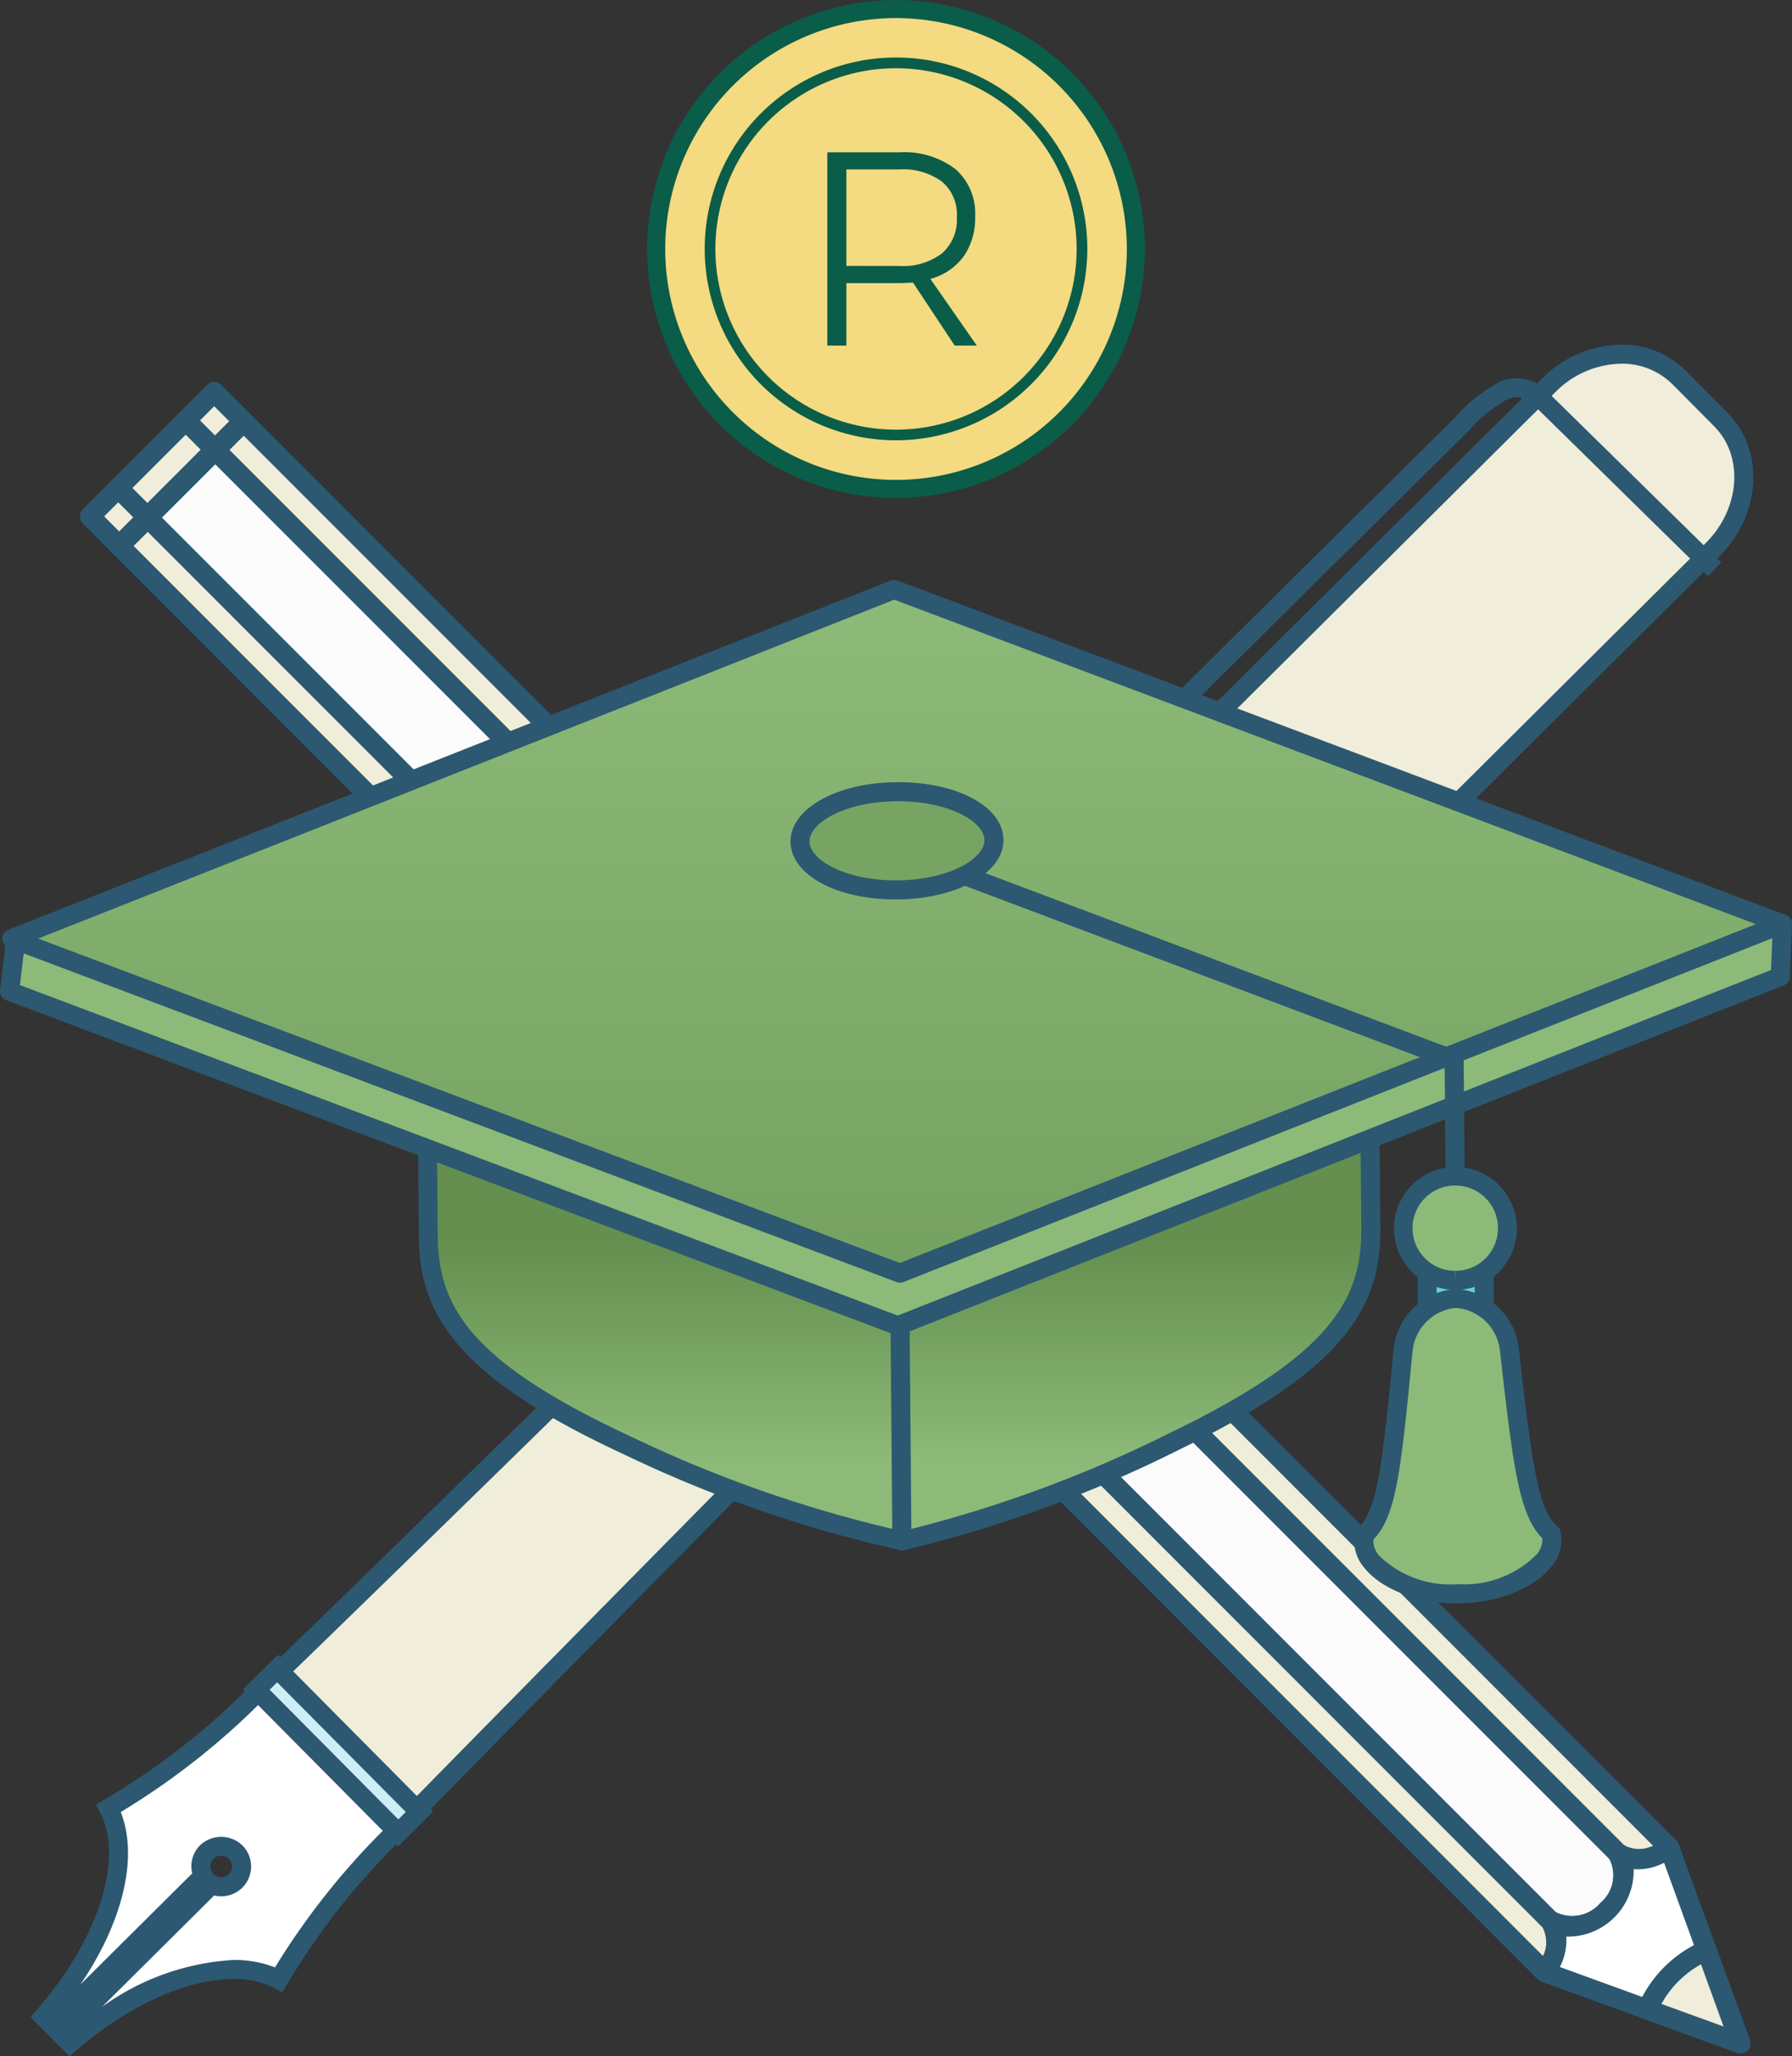 <svg xmlns="http://www.w3.org/2000/svg" xmlns:xlink="http://www.w3.org/1999/xlink" width="112.402" height="128.925" viewBox="0 0 112.402 128.925">
  <rect x="0" y="0" width="112.402" height="128.925" fill="#333333" stroke="none"/>
  <defs>
    <linearGradient id="linear-gradient" x1="0.5" y1="0.885" x2="0.5" y2="0.565" gradientUnits="objectBoundingBox">
      <stop offset="0" stop-color="#8dba78"/>
      <stop offset="1" stop-color="#648f4f"/>
    </linearGradient>
    <linearGradient id="linear-gradient-3" x1="0.5" y1="0" x2="0.5" y2="1.778" xlink:href="#linear-gradient"/>
  </defs>
  <g id="Group_5223" data-name="Group 5223" transform="translate(-737.998 -285.281)">
    <g id="Group_5222" data-name="Group 5222" transform="translate(737.998 306.888)">
      <path id="Path_23734" data-name="Path 23734" d="M668.086,357.981,757.5,447.389a2.729,2.729,0,0,0,.346-3.214L669.869,356.2Z" transform="translate(-660.598 -345.357)" fill="#f0edda"/>
      <path id="Path_23735" data-name="Path 23735" d="M757.073,447.6a.631.631,0,0,1-.446-.185L667.216,358a.63.63,0,0,1,0-.892L669,355.33a.631.631,0,0,1,.891,0l87.975,87.975a.653.653,0,0,1,.064.076,3.359,3.359,0,0,1-.359,3.971.631.631,0,0,1-.458.242h-.039m-88.519-90.039,88.4,88.4a1.868,1.868,0,0,0-.018-1.795l-87.491-87.49Z" transform="translate(-660.174 -344.933)" fill="#2c5871"/>
      <path id="Path_23736" data-name="Path 23736" d="M675.306,349.111l-4.238,4.239,87.975,87.975h0a.268.268,0,0,0,.026.012.232.232,0,0,1-.021-.025,3.189,3.189,0,0,0,4.222-4.219.1.1,0,0,1,.024.018c0-.007-.008-.017-.014-.026h0Z" transform="translate(-661.797 -342.506)" fill="#fbfbfb"/>
      <path id="Path_23737" data-name="Path 23737" d="M759.879,441.909a2.765,2.765,0,0,1-1.5-.417l-.02-.01a.566.566,0,0,1-.072-.038h-.012a.6.6,0,0,1-.1-.081h0l0,0L670.2,353.377a.63.63,0,0,1,0-.891l4.238-4.239a.651.651,0,0,1,.893,0L763.3,436.222l.02.021a.62.62,0,0,1,.154.245,3.552,3.552,0,0,1-.836,4.2,3.988,3.988,0,0,1-2.762,1.221m-.906-1.541.023.016a2.321,2.321,0,0,0,2.753-.587,2.269,2.269,0,0,0,.587-2.751.183.183,0,0,1-.017-.024l-87.436-87.437-3.347,3.347Z" transform="translate(-661.373 -342.087)" fill="#2c5871"/>
      <path id="Path_23738" data-name="Path 23738" d="M766.132,435.889a2.726,2.726,0,0,0,3.214-.348l-89.408-89.408-1.78,1.78Z" transform="translate(-664.648 -341.308)" fill="#f0edda"/>
      <path id="Path_23739" data-name="Path 23739" d="M766.953,436.482h0a2.727,2.727,0,0,1-1.615-.5.7.7,0,0,1-.076-.064L677.287,347.94a.631.631,0,0,1,0-.891l1.78-1.78a.65.65,0,0,1,.893,0l89.407,89.408a.631.631,0,0,1-.057.943,3.878,3.878,0,0,1-2.357.863m-.839-1.5a1.49,1.49,0,0,0,.838.236h0a2.351,2.351,0,0,0,.958-.218l-88.4-88.4-.889.89Z" transform="translate(-664.223 -340.889)" fill="#2c5871"/>
      <path id="Path_23740" data-name="Path 23740" d="M825.436,495.673a2.727,2.727,0,0,1-3.22.352h0c.006.008.009.018.014.026a.094.094,0,0,0-.024-.019,3.189,3.189,0,0,1-4.222,4.219c.006.008.014.018.02.025s-.018-.007-.026-.013h0a2.725,2.725,0,0,1-.351,3.219l12.271,4.463Z" transform="translate(-720.732 -401.443)" fill="#fff"/>
      <path id="Path_23741" data-name="Path 23741" d="M829.475,508.15a.629.629,0,0,1-.216-.038l-12.271-4.463a.631.631,0,0,1-.281-.982,2.116,2.116,0,0,0,.342-2.452.635.635,0,0,1-.072-.631.614.614,0,0,1,.139-.206.628.628,0,0,1,.816-.062,2.32,2.32,0,0,0,2.752-.587,2.269,2.269,0,0,0,.588-2.751.63.63,0,0,1,.015-.764.656.656,0,0,1,.148-.135.633.633,0,0,1,.706,0,2.119,2.119,0,0,0,2.48-.322.637.637,0,0,1,.563-.11.629.629,0,0,1,.42.39l4.463,12.271a.63.63,0,0,1-.592.846m-11.321-5.418,10.267,3.734L824.687,496.2a3.574,3.574,0,0,1-1.907.4,4.127,4.127,0,0,1-4.228,4.229,3.626,3.626,0,0,1-.4,1.9" transform="translate(-720.309 -401.019)" fill="#2c5871"/>
      <path id="Path_23742" data-name="Path 23742" d="M832.106,506.438a7.142,7.142,0,0,0-3.714,3.713l5.835,2.122Z" transform="translate(-725.061 -405.772)" fill="#f0edda"/>
      <path id="Path_23743" data-name="Path 23743" d="M833.8,512.479a.626.626,0,0,1-.215-.038l-5.835-2.122a.632.632,0,0,1-.36-.851,7.771,7.771,0,0,1,4.03-4.03.63.63,0,0,1,.851.36l2.122,5.834a.63.63,0,0,1-.593.846m-4.953-3.1,3.9,1.417-1.417-3.9a6.373,6.373,0,0,0-2.481,2.481" transform="translate(-724.636 -405.348)" fill="#2c5871"/>
      <rect id="Rectangle_2428" data-name="Rectangle 2428" width="2.519" height="2.589" transform="matrix(0.707, -0.707, 0.707, 0.707, 5.636, 10.77)" fill="#f0edda"/>
      <path id="Path_23744" data-name="Path 23744" d="M666.4,356.921h0a.631.631,0,0,1-.447-.185l-1.828-1.831a.63.63,0,0,1,0-.891l1.779-1.783a.649.649,0,0,1,.892,0l1.831,1.832a.631.631,0,0,1,0,.892l-1.782,1.781a.63.63,0,0,1-.445.185m-.937-2.461.938.939.891-.89-.941-.94Z" transform="translate(-658.929 -343.689)" fill="#2c5871"/>
      <rect id="Rectangle_2429" data-name="Rectangle 2429" width="5.993" height="2.589" transform="translate(7.419 8.99) rotate(-45)" fill="#f0edda"/>
      <path id="Path_23745" data-name="Path 23745" d="M669.373,352.286h0a.633.633,0,0,1-.446-.185l-1.831-1.833a.63.63,0,0,1,0-.892l4.239-4.236a.631.631,0,0,1,.892,0l1.829,1.83a.632.632,0,0,1,0,.892l-4.238,4.238a.633.633,0,0,1-.446.185m-.939-2.463.939.94,3.346-3.346-.938-.939Z" transform="translate(-660.126 -340.835)" fill="#2c5871"/>
      <rect id="Rectangle_2430" data-name="Rectangle 2430" width="2.519" height="2.589" transform="translate(11.655 4.752) rotate(-45)" fill="#f0edda"/>
      <path id="Path_23746" data-name="Path 23746" d="M676.463,346.85h0a.633.633,0,0,1-.446-.185l-1.829-1.831a.63.63,0,0,1,0-.891l1.779-1.782a.63.63,0,0,1,.892,0l1.831,1.832a.631.631,0,0,1,0,.891l-1.781,1.781a.633.633,0,0,1-.446.185m-.938-2.461.938.939.89-.889-.939-.939Z" transform="translate(-662.978 -339.637)" fill="#2c5871"/>
      <path id="Path_23810" data-name="Path 23810" d="M664.205,485.724c1.627,3.12-.015,8.441-4.082,13.069l.564.569.057-.053,9.4-9.342a1.273,1.273,0,1,1,.529.537l-9.4,9.336-.057.057.567.567c4.654-4.034,9.989-5.636,13.1-3.992a45.216,45.216,0,0,1,8.725-10.586,38.835,38.835,0,0,1-4.713-4.073,39.5,39.5,0,0,1-4.04-4.74,45.33,45.33,0,0,1-10.647,8.649" transform="translate(-657.395 -393.964)" fill="#fff"/>
      <path id="Path_23811" data-name="Path 23811" d="M661.205,500.641l-1.38-1.382v0l-1.07-1.08.368-.419c3.867-4.4,5.512-9.5,4-12.4l-.264-.507.495-.286a44.725,44.725,0,0,0,10.5-8.531l.5-.554.435.6a38.824,38.824,0,0,0,3.978,4.667,38.262,38.262,0,0,0,4.641,4.011l.6.438-.557.493a44.629,44.629,0,0,0-8.606,10.442l-.291.493-.5-.267a5.448,5.448,0,0,0-2.568-.569c-2.933,0-6.618,1.676-9.857,4.484Zm9.073-10.085-7.03,6.981a15.618,15.618,0,0,1,8.236-2.94,6.94,6.94,0,0,1,2.61.468,46.082,46.082,0,0,1,8.02-9.773,40,40,0,0,1-4.2-3.7,40.641,40.641,0,0,1-3.666-4.219,46.243,46.243,0,0,1-9.83,7.95c1.121,2.824.138,6.889-2.531,10.815l7.014-6.968a1.862,1.862,0,0,1,.494-1.764,1.922,1.922,0,0,1,2.653.009,1.875,1.875,0,0,1-.005,2.652,1.891,1.891,0,0,1-1.769.487m-.051-1.316.179.094a.691.691,0,0,0,.8-.114.678.678,0,0,0,.2-.483.668.668,0,0,0-.2-.476.7.7,0,0,0-.964-.007.678.678,0,0,0-.115.795Z" transform="translate(-656.845 -393.323)" fill="#2c5871"/>
      <path id="Path_23812" data-name="Path 23812" d="M752.673,383.816c8.358-8.3.874-15.836-7.486-7.534-14.241,13.763-46.072,45.121-60.31,58.883q4.3,4.337,8.613,8.674c14.022-14.3,45.43-45.994,59.183-60.023" transform="translate(-667.35 -351.982)" fill="#f0edda"/>
      <path id="Path_23813" data-name="Path 23813" d="M692.92,444.288l-9.467-9.534.436-.421c7.1-6.864,18.778-18.3,30.071-29.36,11.358-11.123,23.1-22.625,30.24-29.524,2.448-2.43,5.09-3.772,7.434-3.772a4.485,4.485,0,0,1,4.342,2.721c1.1,2.669-.19,6.2-3.452,9.44-6.832,6.968-18.248,18.526-29.289,29.7-11.228,11.367-22.839,23.12-29.89,30.313Zm-7.764-9.516,7.759,7.814c7.089-7.228,18.462-18.741,29.468-29.884,11.04-11.176,22.455-22.733,29.291-29.706,3.428-3.406,3.9-6.438,3.2-8.141a3.287,3.287,0,0,0-3.237-1.982c-2.026,0-4.369,1.218-6.6,3.431-7.141,6.9-18.884,18.4-30.24,29.524-11.065,10.838-22.5,22.036-29.64,28.943" transform="translate(-666.777 -351.58)" fill="#2c5871"/>
      <rect id="Rectangle_2434" data-name="Rectangle 2434" width="1.857" height="12.648" transform="translate(16.071 84.328) rotate(-44.782)" fill="#cceef5"/>
      <path id="Path_23814" data-name="Path 23814" d="M690.776,487.488l-9.755-9.829,2.171-2.147,9.75,9.824Zm-8.063-9.82,8.069,8.128.469-.466-8.067-8.128Z" transform="translate(-665.799 -393.335)" fill="#2c5871"/>
      <path id="Path_23815" data-name="Path 23815" d="M768.022,387.165l36.048-35.833c2.4-2.386,2.645-6.042.539-8.163l-2.625-2.644c-2.109-2.121-5.763-1.907-8.169.481l-36.049,35.832Z" transform="translate(-696.662 -338.465)" fill="#f0edda"/>
      <path id="Path_23816" data-name="Path 23816" d="M767.45,387.608l-11.1-11.177,36.473-36.253a7.135,7.135,0,0,1,4.959-2.115,5.659,5.659,0,0,1,4.056,1.637l2.626,2.645c2.334,2.352,2.091,6.394-.542,9.009Zm-9.407-11.172,9.413,9.48,35.624-35.411c2.165-2.151,2.406-5.433.536-7.318l-2.625-2.644a4.47,4.47,0,0,0-3.208-1.284,5.93,5.93,0,0,0-4.116,1.768Z" transform="translate(-696.092 -338.063)" fill="#2c5871"/>
      <path id="Path_23817" data-name="Path 23817" d="M767.9,369.266l-.842-.85L791.709,344a9.7,9.7,0,0,1,2.811-2.217,2.706,2.706,0,0,1,3.134.838l10.712,10.517-.838.853-10.717-10.522c-.824-.829-1.372-.768-1.843-.577a8.978,8.978,0,0,0-2.417,1.957Z" transform="translate(-700.399 -339.477)" fill="#2c5871"/>
      <path id="Path_23818" data-name="Path 23818" d="M729.8,391.45l-16.681.139c-7.145.188-12.891,4.3-12.822,9.108q.062,7.4.123,14.8c.068,4.791,2.46,8.408,12.518,13.066a79.982,79.982,0,0,0,17.222,5.967Z" transform="translate(-673.549 -359.531)" fill="url(#linear-gradient)"/>
      <path id="Path_23819" data-name="Path 23819" d="M729.755,434.728a.584.584,0,0,1-.121-.013,80.014,80.014,0,0,1-17.353-6.01c-10.622-4.919-12.8-8.851-12.864-13.6l-.123-14.8c-.074-5.157,5.939-9.515,13.4-9.71l16.691-.14a.6.6,0,0,1,.6.592l.361,43.081a.6.6,0,0,1-.6.6m-.953-43.077-16.083.134c-6.8.178-12.294,3.992-12.229,8.5l.123,14.8c.061,4.392,2.072,7.852,12.171,12.529a80.2,80.2,0,0,0,16.367,5.769Z" transform="translate(-673.147 -359.13)" fill="#2c5871"/>
      <path id="Path_23820" data-name="Path 23820" d="M749.58,391.356l16.682-.139c7.146.068,12.959,4.079,12.97,8.892q.063,7.4.125,14.8c.015,4.792-2.319,8.447-12.3,13.271a79.8,79.8,0,0,1-17.121,6.258Z" transform="translate(-693.37 -359.438)" fill="url(#linear-gradient)"/>
      <path id="Path_23821" data-name="Path 23821" d="M749.539,434.633a.6.6,0,0,1-.6-.593l-.361-43.081a.6.6,0,0,1,.593-.6l16.682-.139c7.477.071,13.561,4.327,13.573,9.488l.125,14.8c.015,4.751-2.093,8.718-12.632,13.815a79.823,79.823,0,0,1-17.251,6.3.571.571,0,0,1-.13.014m.242-43.086.349,41.738a80,80,0,0,0,16.269-6.046c10.019-4.845,11.971-8.337,11.957-12.732l-.125-14.8c-.011-4.513-5.563-8.234-12.378-8.3Z" transform="translate(-692.967 -359.036)" fill="#2c5871"/>
      <path id="Path_23822" data-name="Path 23822" d="M712.274,423.992l-55.713-20.965.409-3.411,110.8-.816-.137,3.3Z" transform="translate(-655.964 -362.487)" fill="#8dba78"/>
      <path id="Path_23823" data-name="Path 23823" d="M711.872,424.189a.613.613,0,0,1-.212-.038l-55.713-20.966a.6.6,0,0,1-.383-.631l.408-3.41a.6.6,0,0,1,.589-.527l110.8-.815a.568.568,0,0,1,.435.182.594.594,0,0,1,.167.441l-.137,3.3a.6.6,0,0,1-.376.531l-55.357,21.9a.6.6,0,0,1-.22.042m-55.063-21.958,55.057,20.719,54.781-21.669.094-2.28-109.642.807Z" transform="translate(-655.561 -362.085)" fill="#2c5871"/>
      <path id="Path_23824" data-name="Path 23824" d="M712.5,406.6l-55.713-20.966,55.353-21.9L767.858,384.7Z" transform="translate(-656.054 -348.384)" fill="url(#linear-gradient-3)"/>
      <path id="Path_23825" data-name="Path 23825" d="M712.1,406.792a.611.611,0,0,1-.211-.038l-55.712-20.966a.6.6,0,0,1-.01-1.116l55.353-21.9a.6.6,0,0,1,.431,0l55.717,20.968a.6.6,0,0,1,.009,1.116l-55.358,21.9a.593.593,0,0,1-.22.042m-54.052-21.578,54.046,20.339,53.7-21.244-54.052-20.342Z" transform="translate(-655.653 -347.982)" fill="#2c5871"/>
      <path id="Path_23826" data-name="Path 23826" d="M783.964,417.93a.6.6,0,0,1-.6-.593l-.111-13.243-35.11-13.216a.6.6,0,0,1,.422-1.119l35.494,13.361a.6.6,0,0,1,.387.555l.115,13.653a.6.6,0,0,1-.593.6Z" transform="translate(-692.638 -358.836)" fill="#2c5871"/>
      <path id="Path_23827" data-name="Path 23827" d="M751.65,387.974c.014,1.705-2.7,3.1-6.058,3.134s-6.091-1.329-6.107-3.031,2.695-3.1,6.056-3.127,6.1,1.326,6.108,3.024" transform="translate(-689.309 -356.917)" fill="#78a463"/>
      <path id="Path_23828" data-name="Path 23828" d="M745.091,391.3c-3.746,0-6.586-1.558-6.6-3.624s2.9-3.7,6.649-3.73h.11c3.747,0,6.586,1.556,6.6,3.618s-2.9,3.7-6.65,3.737Zm.154-6.159h-.1c-3.232.027-5.473,1.352-5.463,2.524.011,1.153,2.234,2.439,5.409,2.439h.1c3.232-.028,5.475-1.357,5.464-2.531-.009-1.15-2.231-2.432-5.406-2.432" transform="translate(-688.907 -356.515)" fill="#2c5871"/>
      <path id="Path_23829" data-name="Path 23829" d="M808.869,435.972a1.79,1.79,0,1,1-3.579.03l-.054-6.382a1.79,1.79,0,1,1,3.579-.029Z" transform="translate(-715.751 -374.155)" fill="#66cde1"/>
      <path id="Path_23830" data-name="Path 23830" d="M806.676,437.975a2.394,2.394,0,0,1-2.385-2.369l-.054-6.382a2.387,2.387,0,1,1,4.774-.039l.054,6.38a2.389,2.389,0,0,1-2.368,2.409Zm-.054-9.964a1.2,1.2,0,0,0-1.19,1.2l.054,6.382a1.2,1.2,0,0,0,1.19,1.183v.6l.011-.6a1.192,1.192,0,0,0,1.183-1.2l-.054-6.381a1.2,1.2,0,0,0-1.193-1.184" transform="translate(-715.349 -373.753)" fill="#2c5871"/>
      <path id="Path_23831" data-name="Path 23831" d="M810.379,452.818c-1.405-1.235-1.752-4.006-2.607-11.484a3.586,3.586,0,0,0-3.328-3.236.159.159,0,0,0-.04,0c-.014,0-.023-.005-.038-.005a3.586,3.586,0,0,0-3.269,3.29c-.734,7.5-1.029,10.273-2.414,11.526-.458,1.736,2.137,3.707,5.837,3.7.017,0,.034,0,.053,0l.029,0c3.7-.051,6.26-2.069,5.776-3.792" transform="translate(-713.093 -378.29)" fill="#8dba78"/>
      <path id="Path_23832" data-name="Path 23832" d="M804.172,456.806l-.027,0h-.059c-2.491,0-4.789-.9-5.856-2.279a2.49,2.49,0,0,1-.527-2.167l.045-.172.132-.119c1.239-1.122,1.546-4.262,2.22-11.141a4.2,4.2,0,0,1,3.859-3.83h.078a4.206,4.206,0,0,1,3.923,3.741c.852,7.449,1.207,10.07,2.411,11.128l.133.117.048.17a2.491,2.491,0,0,1-.5,2.177c-1.051,1.407-3.347,2.339-5.849,2.375Zm-5.339-4a1.436,1.436,0,0,0,.344.986,6.374,6.374,0,0,0,4.9,1.813h.171a6.375,6.375,0,0,0,4.852-1.894,1.435,1.435,0,0,0,.331-.992c-1.483-1.476-1.837-4.571-2.655-11.724a3,3,0,0,0-2.708-2.706h-.157a3.019,3.019,0,0,0-2.624,2.775c-.719,7.354-1,10.264-2.454,11.742" transform="translate(-712.691 -377.887)" fill="#2c5871"/>
      <path id="Path_23833" data-name="Path 23833" d="M809.3,428.49a3.274,3.274,0,1,1-3.3-3.246,3.276,3.276,0,0,1,3.3,3.246" transform="translate(-714.752 -373.121)" fill="#8dba78"/>
      <path id="Path_23834" data-name="Path 23834" d="M805.625,431.986a3.856,3.856,0,1,1,.032,0Zm0-6.547a2.675,2.675,0,0,0,0,5.351v.6l.022-.6a2.675,2.675,0,0,0-.025-5.351" transform="translate(-714.35 -372.719)" fill="#2c5871"/>
    </g>
    <g id="Group_5223-2" data-name="Group 5223" transform="translate(778.588 285.281)">
      <path id="Path_24376" data-name="Path 24376" d="M103.143,75.877A15.278,15.278,0,1,1,87.868,60.6a15.276,15.276,0,0,1,15.275,15.276" transform="translate(-72.255 -60.268)" fill="#ffe9b0"/>
      <path id="Path_24377" data-name="Path 24377" d="M87.451,91.069a15.609,15.609,0,1,1,15.608-15.61,15.629,15.629,0,0,1-15.608,15.61m0-30.553a14.943,14.943,0,1,0,14.942,14.943A14.962,14.962,0,0,0,87.451,60.516" transform="translate(-71.838 -59.85)" fill="#0a5d49"/>
      <path id="Path_24378" data-name="Path 24378" d="M103.266,76.463A14.811,14.811,0,1,1,88.455,61.655a14.811,14.811,0,0,1,14.811,14.808" transform="translate(-72.843 -60.853)" fill="#f4da80"/>
      <path id="Path_24379" data-name="Path 24379" d="M88.038,91.19a15.143,15.143,0,1,1,15.144-15.145A15.161,15.161,0,0,1,88.038,91.19m0-29.619a14.477,14.477,0,1,0,14.478,14.475A14.492,14.492,0,0,0,88.038,61.571" transform="translate(-72.426 -60.437)" fill="#0a5d49"/>
      <path id="Path_24380" data-name="Path 24380" d="M104.058,80.4A11.664,11.664,0,1,1,92.395,68.735,11.663,11.663,0,0,1,104.058,80.4" transform="translate(-76.782 -64.79)" fill="#f4da80"/>
      <path id="Path_24381" data-name="Path 24381" d="M91.977,91.977a12,12,0,1,1,12-12,12.01,12.01,0,0,1-12,12m0-23.326a11.33,11.33,0,1,0,11.33,11.331,11.344,11.344,0,0,0-11.33-11.331" transform="translate(-76.365 -64.373)" fill="#0a5d49"/>
      <path id="Path_24394" data-name="Path 24394" d="M11.072-7.454,8.454-11.407q-.555.035-.849.035H4.276v3.918H3.08V-19.572H7.6a5.282,5.282,0,0,1,3.511,1.049,3.68,3.68,0,0,1,1.24,2.973,4.174,4.174,0,0,1-.728,2.514,3.8,3.8,0,0,1-2.08,1.4l2.912,4.178ZM7.6-12.447a4.032,4.032,0,0,0,2.67-.789,2.814,2.814,0,0,0,.936-2.28,2.7,2.7,0,0,0-.936-2.219A4.127,4.127,0,0,0,7.6-18.5H4.276v6.05Z" transform="translate(8.223 29.122)" fill="#0a5d49"/>
    </g>
  </g>
</svg>
